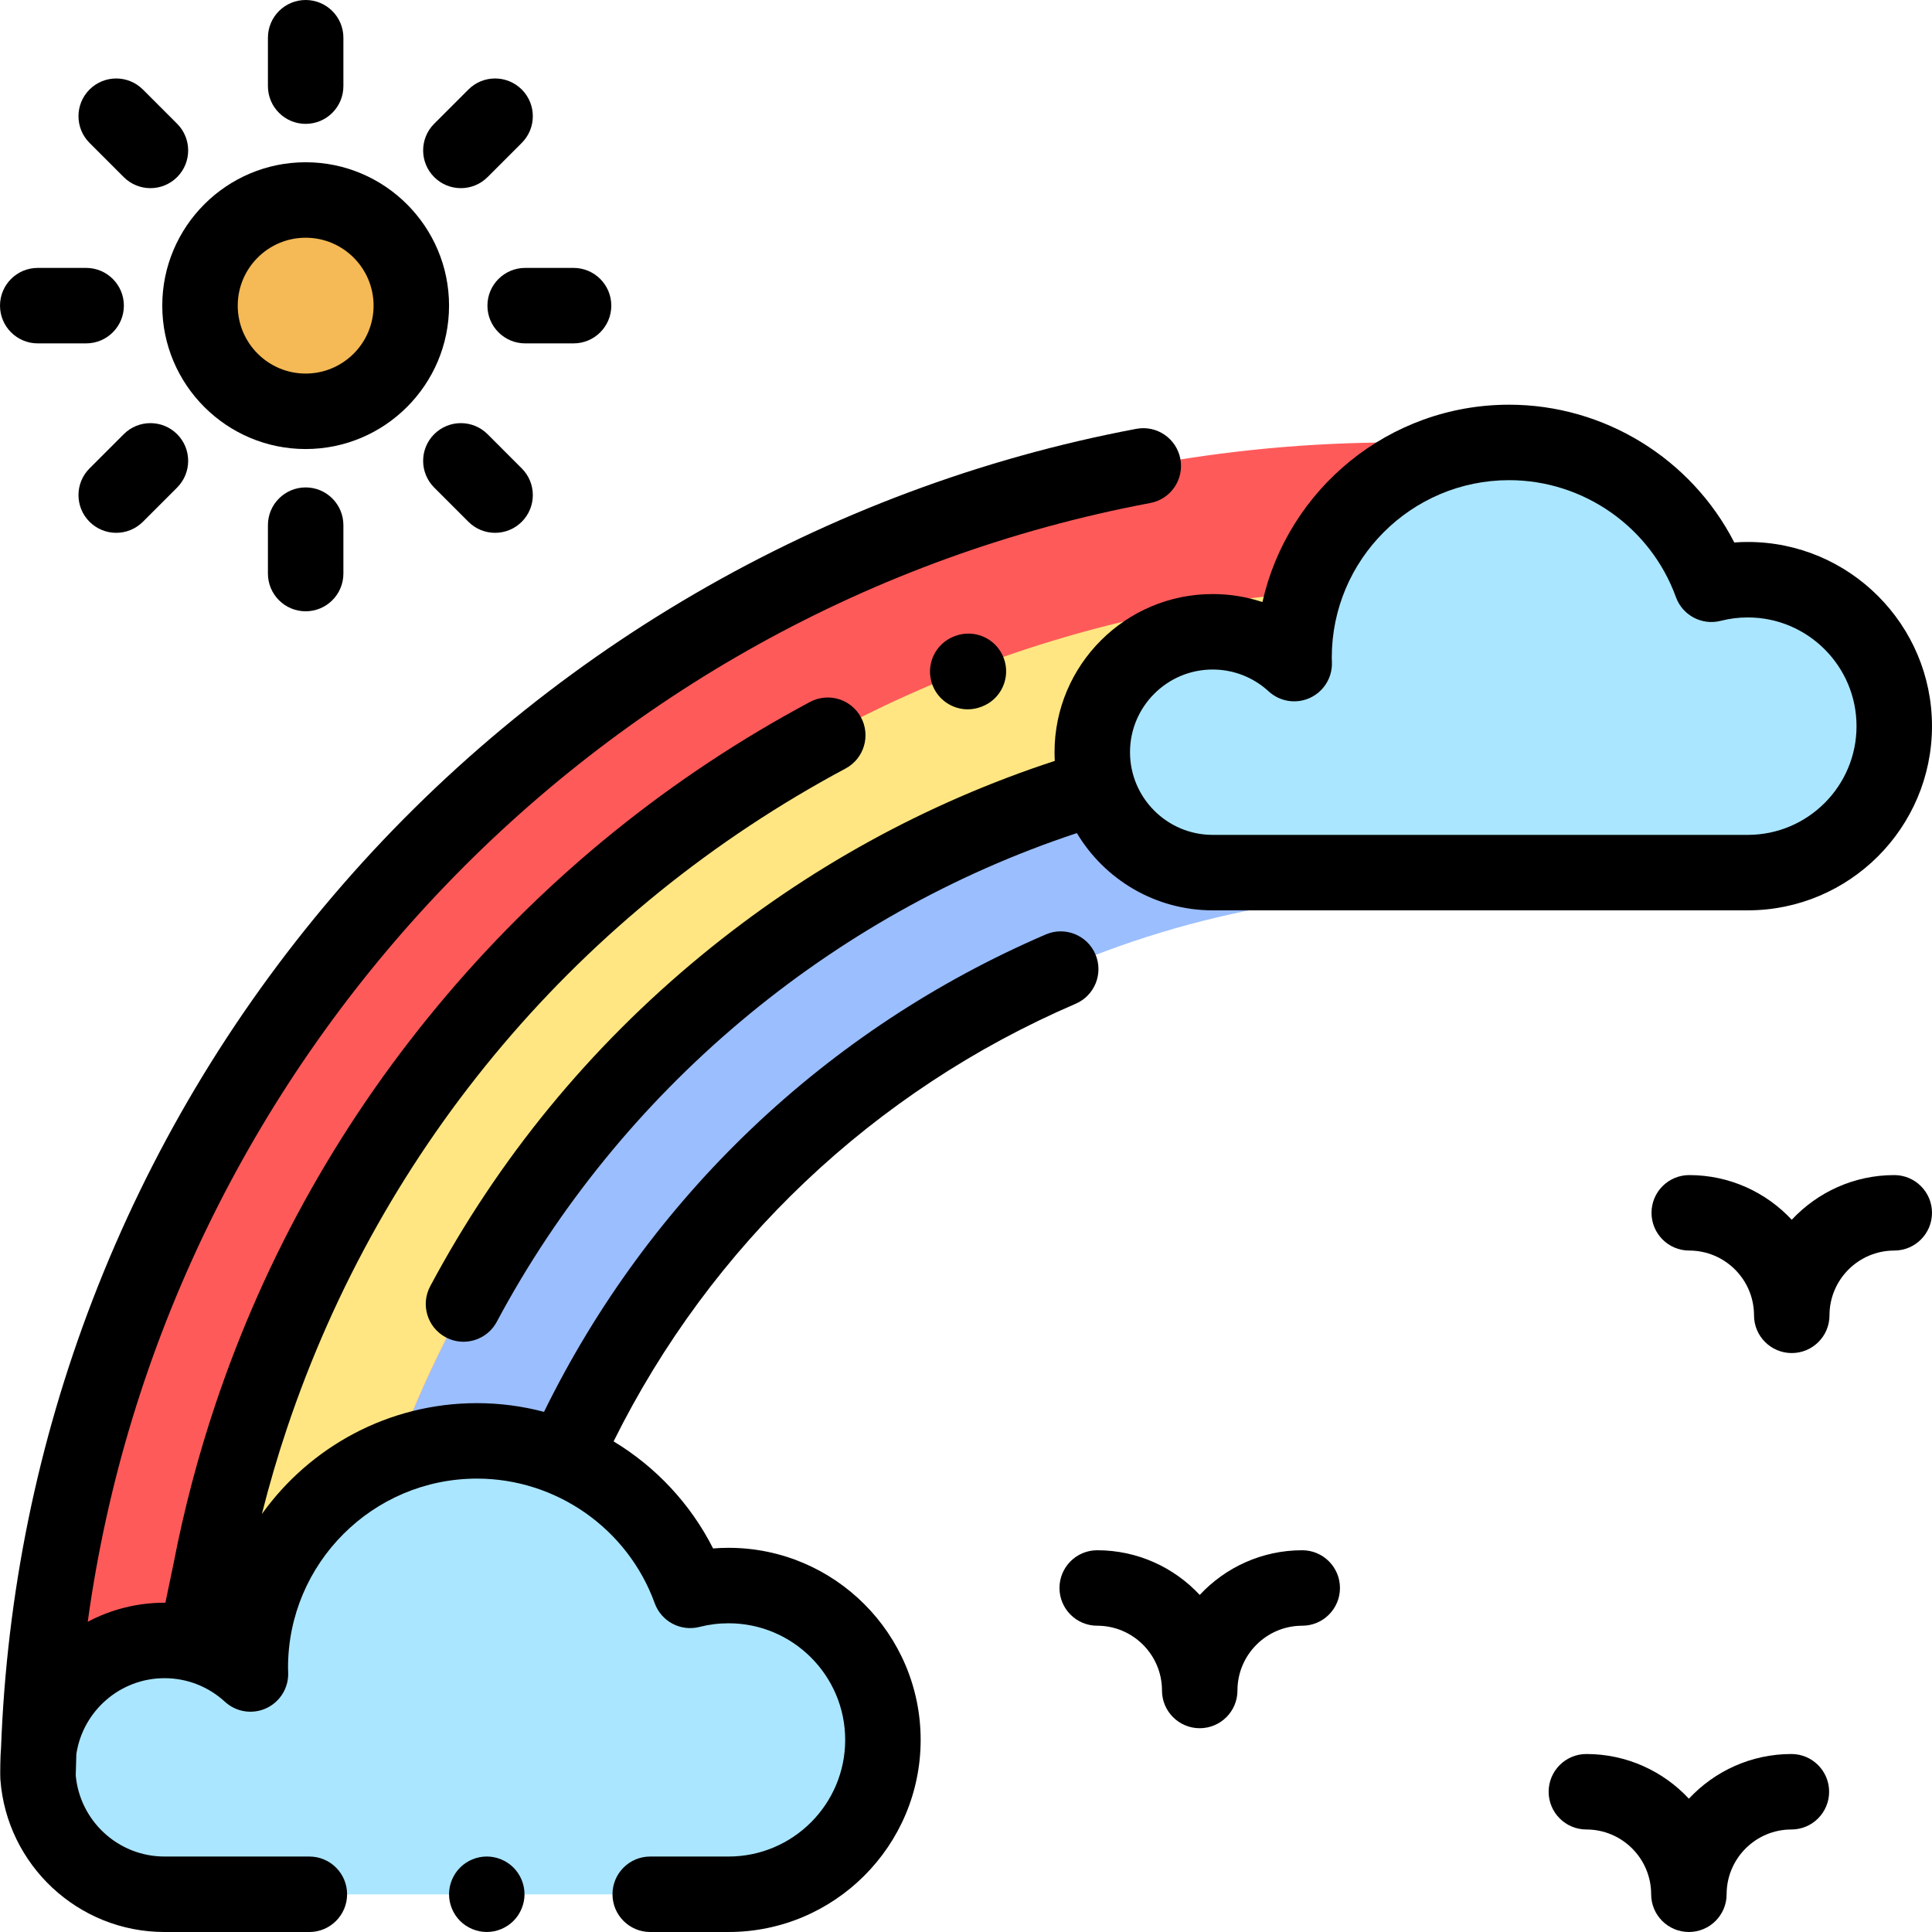 <?xml version="1.0" encoding="iso-8859-1"?>
<!-- Generator: Adobe Illustrator 19.0.0, SVG Export Plug-In . SVG Version: 6.00 Build 0)  -->
<svg version="1.1" id="Capa_1" xmlns="http://www.w3.org/2000/svg" xmlns:xlink="http://www.w3.org/1999/xlink" x="0px" y="0px"
	 viewBox="0 0 511.999 511.999" style="enable-background:new 0 0 511.999 511.999;" xml:space="preserve">
<path style="fill:#9BBEFF;" d="M321.372,231.247c-14.41,0-26.584-9.554-30.546-22.672c-86.319,26.957-155.333,93.1-186.226,177.603
	c6.767-2.641,14.123-4.106,21.824-4.106c8.123,0,15.869,1.612,22.936,4.534c33.506-74.762,102.069-130.39,184.775-145.962
	l-2.499-9.397L321.372,231.247L321.372,231.247z"/>
<g>
	<path style="fill:#FF5A5A;" d="M409.01,117.249h-9.077c3.089,0,6.121,0.246,9.077,0.719V117.249z"/>
	<path style="fill:#FF5A5A;" d="M289.462,199.338c0-17.623,14.287-31.91,31.91-31.91c8.334,0,15.919,3.198,21.603,8.43
		c-0.015-0.537-0.041-1.07-0.041-1.611c0-31.48,25.52-56.999,56.999-56.999h-29.935c-22.902,0-45.304,2.139-67.018,6.227
		C140.234,154.117,16.174,294.291,10.246,464.495c2.024-16.639,16.189-29.531,33.375-29.531c8.784,0,16.778,3.371,22.769,8.885
		c-0.016-0.566-0.043-1.128-0.043-1.698c0-25.478,15.868-47.235,38.254-55.971c30.893-84.503,99.907-150.646,186.226-177.603
		C289.942,205.652,289.462,202.551,289.462,199.338z"/>
</g>
<path style="fill:#FFE682;" d="M289.462,199.338c0-17.623,14.287-31.91,31.91-31.91c8.334,0,15.919,3.198,21.603,8.43
	c-0.015-0.537-0.041-1.07-0.041-1.611c0-6,0.933-11.781,2.651-17.212c-10.999,0.941-21.848,2.409-32.507,4.416
	C176.876,187.096,70.619,297.531,51.198,435.828c5.773,1.331,10.979,4.142,15.192,8.02c-0.016-0.566-0.043-1.128-0.043-1.698
	c0-25.478,15.868-47.235,38.254-55.971c30.893-84.503,99.907-150.646,186.226-177.603
	C289.942,205.652,289.462,202.551,289.462,199.338z"/>
<g>
	<path style="fill:#AAE6FF;" d="M43.621,502.019c-18.575,0-33.633-15.058-33.633-33.633c0-18.575,15.058-33.633,33.633-33.633
		c8.784,0,16.778,3.371,22.769,8.885c-0.016-0.566-0.043-1.128-0.043-1.698c0-33.18,26.898-60.077,60.077-60.077
		c25.995,0,48.128,16.511,56.498,39.617c3.252-0.832,6.66-1.276,10.171-1.276c22.593,0,40.908,18.315,40.908,40.908
		c0,22.593-18.315,40.908-40.908,40.908H43.621z"/>
	<path style="fill:#AAE6FF;" d="M321.372,231.247c-17.623,0-31.91-14.286-31.91-31.91c0-17.623,14.286-31.91,31.91-31.91
		c8.334,0,15.919,3.198,21.602,8.43c-0.015-0.537-0.041-1.07-0.041-1.611c0-31.48,25.52-56.999,56.999-56.999
		c24.663,0,45.662,15.665,53.603,37.587c3.085-0.789,6.318-1.21,9.65-1.21c21.435,0,38.812,17.377,38.812,38.812
		s-17.377,38.812-38.812,38.812L321.372,231.247L321.372,231.247z"/>
</g>
<circle style="fill:#F5B955;" cx="80.999" cy="80.999" r="28"/>
<path d="M279.463,199.339c0,0.773,0.024,1.541,0.066,2.304c-34.184,11.198-65.656,28.512-93.645,51.536
	c-29.656,24.396-53.838,53.896-71.874,87.684c-2.602,4.872-0.76,10.93,4.112,13.53c1.5,0.801,3.111,1.181,4.7,1.181
	c3.573,0,7.03-1.921,8.83-5.293c32.59-61.047,88.342-107.902,153.729-129.5c7.324,12.247,20.713,20.467,35.99,20.467h141.813
	c26.915,0,48.811-21.896,48.811-48.811s-21.896-48.811-48.811-48.811c-1.198,0-2.395,0.044-3.586,0.131
	c-11.337-22.132-34.372-36.508-59.667-36.508c-31.896,0-58.656,22.405-65.375,52.301c-4.211-1.395-8.655-2.121-13.186-2.121
	C298.264,157.429,279.463,176.229,279.463,199.339z M321.372,177.429c5.509,0,10.775,2.056,14.83,5.787
	c2.961,2.724,7.263,3.41,10.923,1.74c3.659-1.669,5.963-5.368,5.846-9.389l-0.017-0.497c-0.009-0.273-0.021-0.547-0.021-0.822
	c0-25.916,21.084-46.999,46.999-46.999c19.724,0,37.487,12.455,44.201,30.993c1.753,4.839,6.895,7.559,11.88,6.282
	c2.33-0.597,4.743-0.898,7.172-0.898c15.887,0,28.812,12.925,28.812,28.812s-12.925,28.812-28.812,28.812H321.372
	c-12.081,0-21.909-9.828-21.909-21.909C299.463,187.259,309.291,177.429,321.372,177.429z"/>
<path d="M193.073,410.186c-1.369,0-2.736,0.055-4.098,0.164c-6.01-11.886-15.243-21.647-26.364-28.371
	c25.78-51.973,68.951-92.962,122.441-115.969c5.073-2.183,7.417-8.064,5.235-13.138c-2.184-5.074-8.065-7.418-13.138-5.235
	c-58.23,25.047-105.159,69.791-132.98,126.522c-5.717-1.508-11.677-2.313-17.765-2.313c-23.476,0-44.28,11.612-57.004,29.384
	c1.931-7.657,4.146-15.248,6.647-22.699c25.256-75.238,77.828-137.339,148.033-174.865c4.871-2.604,6.709-8.662,4.105-13.533
	c-2.604-4.871-8.662-6.707-13.533-4.105c-36.807,19.673-69.203,45.822-96.293,77.722c-27.299,32.146-47.914,68.622-61.272,108.417
	c-4.623,13.775-8.362,27.995-11.112,42.264l-2.146,10.309c-0.075,0-0.15-0.005-0.226-0.005c-7.346,0-14.27,1.833-20.35,5.053
	c20.203-147.082,133.131-268.538,281.579-296.487c5.427-1.021,8.999-6.25,7.977-11.678c-1.022-5.426-6.25-9.003-11.678-7.977
	C218.635,129.18,143.044,173.12,88.282,237.374c-27.22,31.938-48.637,67.898-63.658,106.886
	C9.956,382.33,1.778,422.359,0.268,463.35c-0.189,1.648-0.248,7.075-0.177,8.092c0.006,0.087,0.012,0.175,0.02,0.261
	c1.711,22.505,20.556,40.297,43.491,40.297h38.381c5.522,0,10-4.478,10-10s-4.478-10-10-10h-38.38
	c-12.315,0-22.454-9.469-23.532-21.508c0.036-1.883,0.096-3.761,0.162-5.638c1.702-11.37,11.533-20.118,23.37-20.118
	c5.942,0,11.623,2.217,15.995,6.242c2.958,2.722,7.259,3.411,10.916,1.744c3.659-1.665,5.965-5.359,5.854-9.378l-0.018-0.57
	c-0.01-0.283-0.021-0.566-0.021-0.852c0-27.612,22.465-50.076,50.077-50.076c21.016,0,39.941,13.271,47.095,33.021
	c1.753,4.84,6.895,7.565,11.881,6.282c2.499-0.639,5.087-0.963,7.692-0.963c17.043,0,30.908,13.865,30.908,30.907
	c0,17.042-13.865,30.907-30.908,30.907h-20.759c-5.522,0-10,4.478-10,10s4.478,10,10,10h20.759
	c28.071,0,50.907-22.837,50.907-50.906C243.982,433.022,221.144,410.186,193.073,410.186z"/>
<path d="M129.001,491.994c-2.63,0-5.21,1.069-7.07,2.93c-1.86,1.861-2.93,4.44-2.93,7.07s1.069,5.21,2.93,7.069
	c1.86,1.86,4.44,2.931,7.07,2.931c2.63,0,5.21-1.07,7.069-2.931c1.86-1.859,2.931-4.439,2.931-7.069s-1.07-5.21-2.931-7.07
	C134.211,493.063,131.631,491.994,129.001,491.994z"/>
<path d="M256.462,187.978c1.189,0,2.4-0.214,3.577-0.665l0.126-0.048c5.167-1.949,7.777-7.718,5.829-12.886
	c-1.948-5.167-7.715-7.777-12.886-5.829l-0.228,0.087c-5.157,1.978-7.735,7.761-5.759,12.917
	C248.648,185.535,252.439,187.978,256.462,187.978z"/>
<path d="M81.002,118.999c20.953,0,38-17.047,38-38s-17.047-38-38-38s-38,17.047-38,38S60.049,118.999,81.002,118.999z
	 M81.002,62.999c9.925,0,18,8.075,18,18s-8.075,18-18,18s-18-8.075-18-18S71.077,62.999,81.002,62.999z"/>
<path d="M129.175,80.999c0,5.522,4.478,10,10,10h12.826c5.522,0,10-4.478,10-10s-4.478-10-10-10h-12.826
	C133.652,70.999,129.175,75.477,129.175,80.999z"/>
<path d="M10.002,90.999h12.826c5.522,0,10-4.478,10-10s-4.478-10-10-10H10.002c-5.522,0-10,4.478-10,10S4.479,90.999,10.002,90.999z
	"/>
<path d="M71.002,139.172v12.826c0,5.522,4.478,10,10,10c5.522,0,10-4.478,10-10v-12.826c0-5.522-4.478-10-10-10
	C75.48,129.172,71.002,133.649,71.002,139.172z"/>
<path d="M81.002,32.826c5.522,0,10-4.478,10-10V10c0-5.522-4.478-10-10-10c-5.522,0-10,4.478-10,10v12.826
	C71.002,28.349,75.479,32.826,81.002,32.826z"/>
<path d="M129.208,115.063c-3.906-3.904-10.236-3.904-14.143,0c-3.905,3.905-3.905,10.237,0,14.143l9.068,9.068
	c1.953,1.952,4.512,2.929,7.071,2.929s5.118-0.977,7.071-2.929c3.905-3.905,3.905-10.237,0-14.143L129.208,115.063z"/>
<path d="M32.795,46.935c1.953,1.952,4.512,2.929,7.071,2.929c2.559,0,5.118-0.977,7.071-2.929c3.905-3.905,3.905-10.237,0-14.143
	l-9.068-9.068c-3.906-3.904-10.236-3.904-14.143,0c-3.905,3.905-3.905,10.237,0,14.143L32.795,46.935z"/>
<path d="M32.795,115.063l-9.068,9.068c-3.905,3.905-3.905,10.237,0,14.143c1.953,1.952,4.512,2.929,7.071,2.929
	s5.118-0.977,7.071-2.929l9.068-9.068c3.905-3.905,3.905-10.237,0-14.143C43.031,111.159,36.701,111.159,32.795,115.063z"/>
<path d="M122.137,49.863c2.56,0,5.118-0.977,7.071-2.929l9.068-9.068c3.905-3.905,3.905-10.237,0-14.143
	c-3.906-3.904-10.236-3.904-14.143,0l-9.068,9.068c-3.905,3.905-3.905,10.237,0,14.143
	C117.019,48.887,119.577,49.863,122.137,49.863z"/>
<path d="M501.997,311.41c-10.713,0-20.375,4.562-27.164,11.839c-6.789-7.276-16.452-11.839-27.165-11.839c-5.522,0-10,4.478-10,10
	s4.478,10,10,10c9.465,0,17.165,7.7,17.165,17.164c0,5.522,4.478,10,10,10s10-4.478,10-10c0-9.464,7.7-17.164,17.164-17.164
	c5.522,0,10-4.478,10-10S507.519,311.41,501.997,311.41z"/>
<path d="M345.103,410.831c-10.713,0-20.376,4.562-27.165,11.839c-6.789-7.277-16.451-11.839-27.164-11.839c-5.522,0-10,4.478-10,10
	s4.478,10,10,10c9.464,0,17.164,7.7,17.164,17.164c0,5.522,4.478,10,10,10s10-4.478,10-10c0-9.464,7.7-17.164,17.165-17.164
	c5.522,0,10-4.478,10-10S350.626,410.831,345.103,410.831z"/>
<path d="M474.736,464.831c-10.713,0-20.375,4.562-27.164,11.839c-6.789-7.277-16.452-11.839-27.165-11.839c-5.522,0-10,4.478-10,10
	s4.478,10,10,10c9.465,0,17.165,7.7,17.165,17.164c0,5.522,4.478,10,10,10c5.522,0,10-4.478,10-10c0-9.464,7.7-17.164,17.164-17.164
	c5.522,0,10-4.478,10-10S480.259,464.831,474.736,464.831z"/>
<g>
</g>
<g>
</g>
<g>
</g>
<g>
</g>
<g>
</g>
<g>
</g>
<g>
</g>
<g>
</g>
<g>
</g>
<g>
</g>
<g>
</g>
<g>
</g>
<g>
</g>
<g>
</g>
<g>
</g>
</svg>
